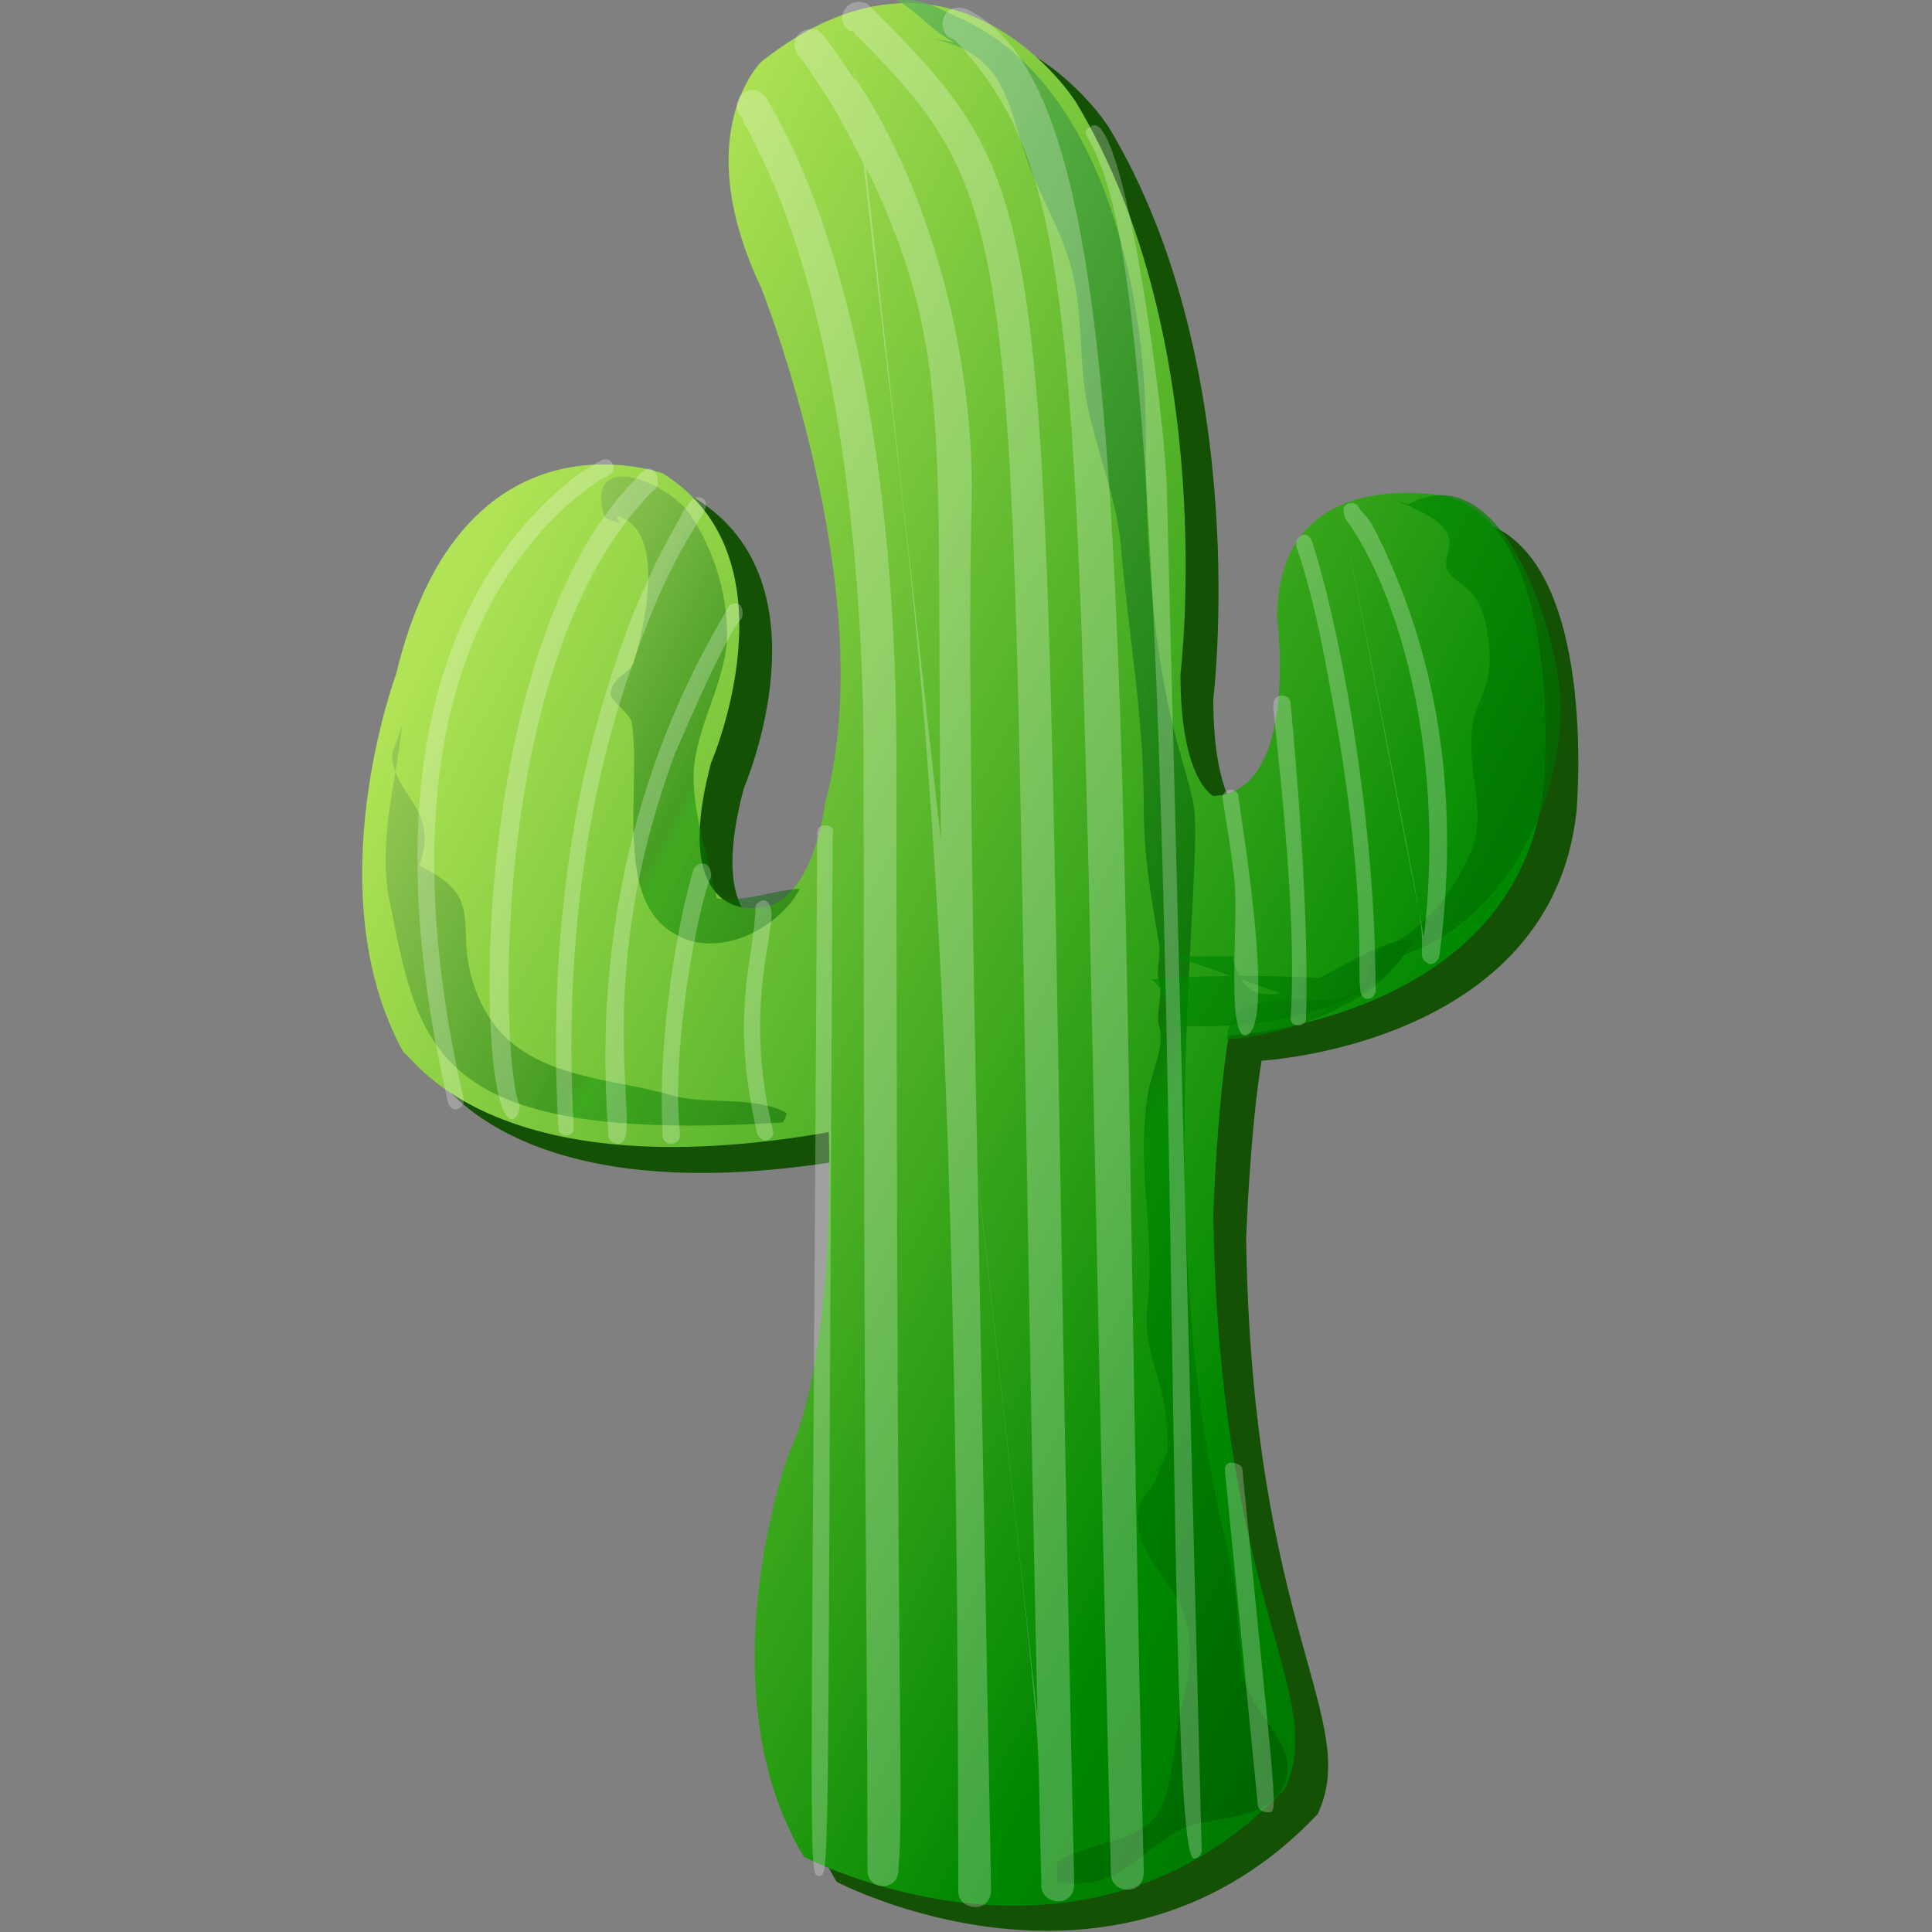 <svg xmlns="http://www.w3.org/2000/svg" viewBox="0 0 100 100">
	<rect x="0" y="0" width="100" height="100" fill="#808080" stroke="none"/>
	<path fill="#155104" d="M44.6 59.9s.4 11.5-2.1 16.7c0 0-4.4 12.1.8 20.8 0 0 14.4 7.6 24.9-3.5 2.3-4.9-3.4-9.5-3.7-29.8 0 0 .2-5.6.8-9.2 0 0 15-.8 16.3-12.9 0 0 1.2-13.3-5-15 0 0-8.8-1.9-8.8 6.3 0 0 1.2 9-3.3 9.2 0 0-1.7-.8-1.7-6.3 0 0 2.1-17.1-5.4-29.6 0 0-6.3-10-16.3-2.1 0 0-3.8 3.8 0 11.7 0 0 6.3 15.8 3.3 26.7 0 0-.6 5.6-3.8 5.4 0 0-4.2.4-2.1-7.5 0 0 4.6-10.6-2.5-15 0 0-10.4-3.8-13.8 10.4 0 0-4.2 11.3.4 19.6.3 0 4.3 7.3 22 4.1z"/>
	<linearGradient id="a" x1="20.757" x2="92.595" y1="1013.975" y2="1051.119" gradientTransform="translate(0 -978.567)" gradientUnits="userSpaceOnUse">
		<stop offset="0" stop-color="#b1e356"/>
		<stop offset=".685" stop-color="#080"/>
		<stop offset=".978" stop-color="#006800"/>
		<stop offset="1" stop-color="#006800"/>
	</linearGradient>
	<path fill="url(#a)" d="M42.9 58.6s.4 11.5-2.1 16.7c0 0-4.4 12.1.8 20.8 0 0 14.4 7.6 24.9-3.5 2.3-4.9-3.4-9.5-3.7-29.8 0 0 .2-5.6.8-9.2 0 0 15-.8 16.3-12.9 0 0 1.2-13.3-5-15 0 0-8.8-1.9-8.8 6.3 0 0 1.2 9-3.3 9.2 0 0-1.7-.8-1.7-6.3 0 0 2.1-17.1-5.4-29.6 0 0-6.3-10-16.3-2.1 0 0-3.8 3.7 0 11.7 0 0 6.3 15.8 3.3 26.7 0 0-.6 5.6-3.8 5.4 0 0-4.2.4-2.1-7.5 0 0 4.6-10.6-2.5-15 0 0-10.4-3.8-13.8 10.4 0 0-4.2 11.3.4 19.6.3-.1 4.3 7.2 22 4.1z"/>
	<linearGradient id="b" x1="66.094" x2="81.354" y1="1016.568" y2="1024.458" gradientTransform="translate(0 -978.567)" gradientUnits="userSpaceOnUse">
		<stop offset="0" stop-color="#080"/>
		<stop offset=".051" stop-color="#080"/>
		<stop offset=".978" stop-color="#006800"/>
		<stop offset="1" stop-color="#006800"/>
	</linearGradient>
	<path fill="url(#b)" fill-opacity=".67" d="M72.2 25.9c4.3 1.6 2.3 2.6 2.7 3.6.7 1.1 2 .7 2.2 4.4.1 1.7-.8 2.6-.9 3.8-.3 2.5.9 4.4-.2 6.7-1.2 2.5-2.6 3.9-5 5 .2 4.7-7.2.2-7.5 4.4 3-.2 7.4-1.7 9.2-4.4 5.3-1.7 8.6-8.6 8-13.9-.3-3.1-3-12-7.8-9.4"/>
	<linearGradient id="c" x1="28.199" x2="92.283" y1="1015.321" y2="1048.455" gradientTransform="translate(0 -978.567)" gradientUnits="userSpaceOnUse">
		<stop offset="0" stop-color="#60b656"/>
		<stop offset=".494" stop-color="#086d05"/>
		<stop offset=".528" stop-color="#080"/>
		<stop offset=".978" stop-color="#004900"/>
		<stop offset="1" stop-color="#004900"/>
	</linearGradient>
	<path fill="url(#c)" fill-opacity=".78" d="M48.3 2c3.6.8 3.8 3.1 4.7 5.8.7 2.3 2.1 4.2 2.6 6.7s.2 5 .9 7.4c.5 2 1.3 4.2 1.5 6.2.4 4.7 1.2 8.9 1.2 13.6 0 2.8.4 4.8.8 7.2.1.6-.2 1.3 0 1.9.2.8-.2 1.7 0 2.3.3 1.2-.4 2.3-.6 3.6-.6 3.9.4 7 0 10.8-.3 2.5.9 3.9 1 6.4.1 1.8.1.7-.5 2.5-.3.9-1.1 1.1-1 2.3 0 1.8 1.9 3.3 2.4 4.9.6 1.9.2 3.2-.2 5-.3 1.2-.4 4.2-1.2 5.3-1.1 1.6-3.7 1.4-5.2 2.5v1c3.4.5 4-1.5 6.6-2.8 1.4-.6 4.4-.3 5.2-2.3.8-2.1-1.9-3.6-2.2-5.8-.3-2.4-.2-4.1-.8-6.5-4-16.1-1.2-34.5-1.7-38.2-.5-3-2.5-6-2.5-19.5 0-7.6-2.4-18.2-9.7-21.4-1.1-.5-1.9-1-3.2-.9 1.1.6 1.8 1.6 3 2.2"/>
	<linearGradient id="d" x1="61.231" x2="73.082" y1="1026.562" y2="1032.69" gradientTransform="translate(0 -978.567)" gradientUnits="userSpaceOnUse">
		<stop offset="0" stop-color="#080"/>
		<stop offset=".051" stop-color="#080"/>
		<stop offset=".978" stop-color="#006800"/>
		<stop offset="1" stop-color="#006800"/>
	</linearGradient>
	<path fill="url(#d)" fill-opacity=".67" d="M60.8 49.5h3c1 5.1 6.9-1.4 9.4-.8-2.5 3.9-8 4.6-12.7 4.4.1-1-.2-1.9-.9-2.4 3.4-.3 7.1-.2 10.5 0v.7c-.5.2-1.3.6-2.1.6"/>
	<linearGradient id="e" x1="27.171" x2="47.01" y1="1011.576" y2="1021.834" gradientTransform="translate(0 -978.567)" gradientUnits="userSpaceOnUse">
		<stop offset="0" stop-color="#7cac56"/>
		<stop offset=".494" stop-color="#086d05"/>
		<stop offset=".528" stop-color="#080"/>
		<stop offset=".978" stop-color="#004900"/>
		<stop offset="1" stop-color="#004900"/>
	</linearGradient>
	<path fill="url(#e)" fill-opacity=".48" d="M31.9 26.7c2.7.7 1.4 5.9.9 7.6-.2.6-1.1.7-1.2 1.6 0 .4 1 1 1.1 1.5.5 3.3-.9 8.9 2 10.8 2.3 1.6 5.6-.1 6.7-2.2-1.5.1-2.8.7-4.3.5-.4-2-1.2-4.2-1.2-6.3 0-2.2 1.4-4.4 1.7-6.7.2-2.4-.6-5-1.9-6.9-1.1-1.6-5.5-3.5-4.4.2.3.1.5.2.8.3"/>
	<linearGradient id="f" x1="17.634" x2="46.255" y1="1022.779" y2="1037.577" gradientTransform="translate(0 -978.567)" gradientUnits="userSpaceOnUse">
		<stop offset="0" stop-color="#7cac56"/>
		<stop offset=".494" stop-color="#086d05"/>
		<stop offset=".528" stop-color="#080"/>
		<stop offset=".978" stop-color="#004900"/>
		<stop offset="1" stop-color="#004900"/>
	</linearGradient>
	<path fill="url(#f)" fill-opacity=".48" d="M20.8 37.6c-.3 3-1.3 6.1-.6 9.2 1.5 7.7 2.4 12.4 20.3 11.3.1-.1.2-.3.2-.5-1.6-.9-4.2-.4-5.9-.9-3.8-1.1-8.7-.8-10.3-5.8-1-3.1.7-4.4-2.8-6.1 1.1-3-1.4-3.6-1.4-5.8"/>
	<g fill="#fff" opacity=".25">
		<path d="m50.1.5-.5.7.5-.7c-.5-.2-1-.1-1.2.3-.3.6.1 1.2.4 1.2.2.1.4.4.7.7 6.8 8 5.6 17.9 7.5 94.3 0 1 1.7 1.2 1.7-.1-1.5-62 .1-91.8-9.1-96.4z"/>
		<path d="m44.9.2-.4.7.4-.7c-1.1-.5-1.8.9-.9 1.4.3 0 .1 0 .3.2 9.7 9.7 7.7 10.8 9.4 87.1l-3.1-28.1c-.3-14.3-.5-28.7-.3-35 .1-8.7-2.8-17-6-21.7L44 1.6l.3 2.6c-.1-.1-1.5-2.2-1.7-2.4l-.6.5.6-.5c-.6-.8-2.3.1-1 1.4 1.4 2.1 1.6 2.3 3.1 5.3 2.5 22.8 4.9 32.8 4.9 89.4 0 1 1.7 1.2 1.7-.1l-.7-36.9c3.7 33.7 3 25.9 3.3 36.7 0 1 1.7 1.2 1.7-.1-2-87.9.3-86.3-10.7-97.3zm-.1 8.3c0 .2.1.4.2.5 4.4 9.3 3.4 13.6 3.7 34.5l-3.9-35z"/>
		<path d="M46.4 39.4c0-25-6.7-34-6.7-34.3l-.1-.1-.7.5.7-.5c-.7-.9-1.9.1-1.3 1 .1.1.2.2.2.4.3.4.5.9.7 1.3 4.3 8.5 5.5 22.1 5.5 31.7 0 37.9.2 44.8.2 57.4 0 1.1 1.6 1.1 1.6 0h-.8.8c.3-3.7-.1-5.4-.1-57.4zm-20.8-8.5c1.8-3.2 4.2-5.4 5.9-6.3.5-.2.2-1-.3-.8l.2.4c-.1-.1-.1-.3-.2-.4-.1 0-.1.1-.2.1-1.6.8-4.3 3.2-6.2 6.6-2.8 5-4.7 13.3-1.6 26.6.3.7.9.1.8-.2-3-13.1-1.1-21.2 1.6-26z"/>
		<path d="M42.3 43.1c-.3 54-.5 54 .1 54s.4 0 .7-54c.2-.4-.8-.6-.8 0zm-8.5-17.7c.5-.2.2-1.4-.4-1.1l.2.5-.2-.5c-.2.2-.4.3-.5.5-9 9-8.3 34.1-6.3 33.1.2-.1.3-.4.3-.7-1-2-1.7-23.2 6.9-31.8z"/>
		<path d="M32.7 34.5c2.5-7.4 4.4-8 3.7-8.7-.2-.1-.4-.1-.6.1l.3.2-.3-.2c-.3.3-.1.2-.4.5-.2.5-2 3.2-3.5 7.8-1.9 5.5-3.6 13.6-3 24.2 0 .5.8.5.8 0-.6-10.5 1.1-18.5 3-23.9z"/>
		<path d="M38.3 31.3c-.2-.1-.4-.1-.6.1l.3.2c-.1-.1-.2-.2-.3-.2-.8 1.6-7.5 11.5-6.2 27.4 0 .2.2.4.5.4 1.5 0-1.7-7.6 2.9-20.1.6-1.4 2.7-6.3 3.5-7.1.1-.3 0-.6-.1-.7zm1.3 15.3c-.2 0-.4.1-.5.3 0 2.6-1.4 5.4.1 11.8.1.2.3.4.5.3.2 0 .4-.3.3-.5-1.8-7.5.8-11.3-.4-11.9zM35.9 45c-.7 2.2-1.9 8.4-1.6 13.8 0 .5.9.6.9-.1-.5-4.6 1-12.1 1.6-13.3v-.1c0-.8-.7-.7-.9-.3zM60 25.6h.4c0-3.6-2.3-20.7-4-19-.7.4.4.2 1.4 4.9 3.6 17.1 2.3 84.7 4 84.7.2 0 .4-.2.4-.4l-1.8-70.2H60zm11.3 2.1c-.2-.4-.4-.8-.7-1.1-.1-.1-.2-.2-.3-.4l-.3.3.3-.3c-.2-.3-1-.2-.7.5v.1c2.5 3.3 5.3 11.6 4.1 21.7l-4.2-21.8c4.4 22.6 4.1 20.7 4.1 22.7 0 .2.1.4.4.5.2 0 .4-.1.5-.4 1-7.6.2-14.9-3.2-21.8zm-3.4.3-.4.1.4-.1c-.3-.7-.9-.1-.8.2v.1c0 .1.1.2.1.3.6 1.7 1.2 4.5 1.5 6.2 2.7 14 1 16.9 2.1 16.9.2 0 .4-.2.4-.4 0-9.4-2-19.4-3.3-23.3zm-1.1 8.4c0-.5-.9-.6-.9.1s1.3 10.4.9 16.2c0 .5.8.5.8 0 .2-6.4-.8-16.2-.8-16.3zm-2.4 17.2c1.8 0-.3-12-.3-12.4 0-.2-.3-.4-.5-.3-.2 0-.4.3-.3.5h.2-.2c0 .2.4 2.3.6 4.2.2 2.2-.4 7.7.5 8zm-1 22.5 1.7 17.3c0 .2.2.4.5.4.6 0 .5.5-1.3-17.8 0-.2-.9-.6-.9.1z"/>
	</g>
</svg>